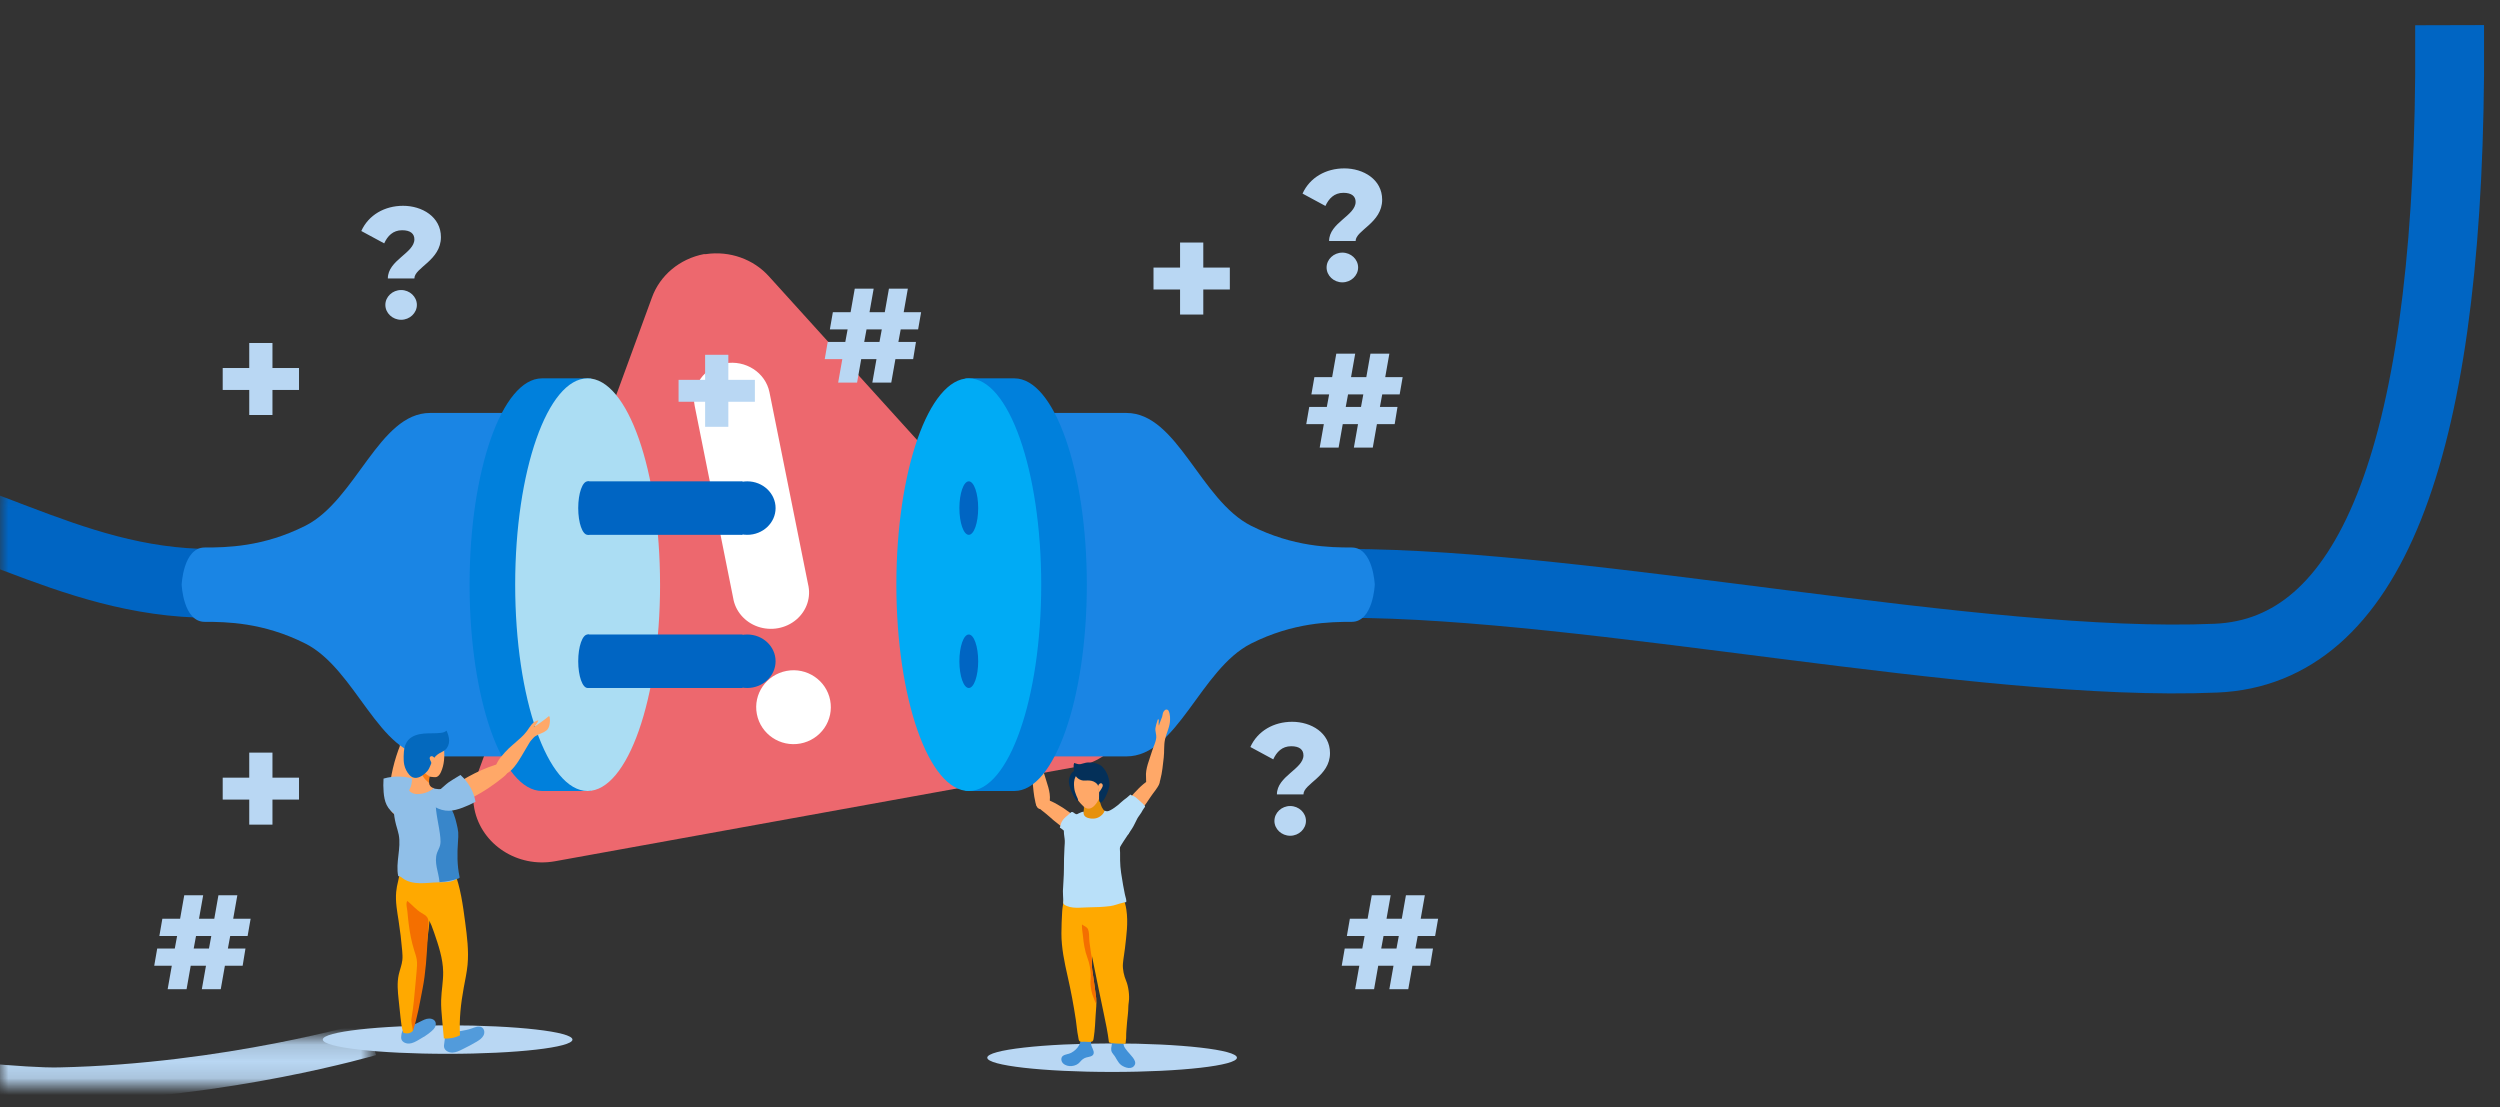 <svg xmlns="http://www.w3.org/2000/svg" xmlns:xlink="http://www.w3.org/1999/xlink" width="149" height="66" viewBox="0 0 149 66">
    <rect x="0" y="0" width="149" height="66" fill="#333333" stroke="none"/>
    <defs>
        <path id="3nk57zvb7a" d="M-0.001 0.135L22.123 0.135 22.123 2.884 -0.001 2.884z"/>
        <path id="bk1pdfnhqc" d="M-0.001 0.07L12.585 0.07 12.585 10.285 -0.001 10.285z"/>
    </defs>
    <g fill="none" fill-rule="evenodd">
        <g>
            <g>
                <g fill-rule="nonzero">
                    <path fill="#ED686E" d="M38.306 24.21L17.632 1.375C16.706.342 15.285-.161 13.876.045h-.12C12.31.324 11.13 1.31 10.653 2.639L.23 31.111c-.24.645-.293 1.34-.155 2.01.426 2.12 2.573 3.51 4.799 3.11l28.953-5.243 2.136-.386c2.225-.405 3.685-2.45 3.265-4.57-.138-.673-.455-1.3-.922-1.822z" transform="translate(0 2) translate(0 -1) translate(28.2 14.1)"/>
                    <path fill="#FFF" d="M21.279 26.636c-.23-1.194-1.394-1.978-2.6-1.75-1.207.227-2 1.379-1.77 2.573.229 1.195 1.392 1.98 2.599 1.754.58-.11 1.093-.442 1.425-.925.332-.483.457-1.077.346-1.652zM15.006 6.557c-1.232.227-2.04 1.36-1.803 2.534l2.292 11.441c.123.787.69 1.446 1.475 1.718.786.27 1.665.11 2.289-.42.624-.529.893-1.34.7-2.115l-2.3-11.441c-.239-1.17-1.424-1.936-2.653-1.717z" transform="translate(0 2) translate(0 -1) translate(28.2 14.1)"/>
                </g>
                <g>
                    <path fill="#B9D7F3" d="M17.821 22.241L16.239 22.241 16.239 23.734 14.855 23.734 14.855 22.241 13.273 22.241 13.273 20.934 14.855 20.934 14.855 19.442 16.239 19.442 16.239 20.934 17.821 20.934zM44.991 22.945L43.409 22.945 43.409 24.438 42.025 24.438 42.025 22.945 40.443 22.945 40.443 21.639 42.025 21.639 42.025 20.146 43.409 20.146 43.409 21.639 44.991 21.639zM73.298 16.254L71.716 16.254 71.716 17.747 70.332 17.747 70.332 16.254 68.749 16.254 68.749 14.948 70.332 14.948 70.332 13.455 71.716 13.455 71.716 14.948 73.298 14.948zM17.821 46.655L16.239 46.655 16.239 48.148 14.855 48.148 14.855 46.655 13.273 46.655 13.273 45.349 14.855 45.349 14.855 43.856 16.239 43.856 16.239 45.349 17.821 45.349z" transform="translate(0 2) translate(0 -1)"/>
                    <g fill="#B9D7F3">
                        <path d="M66.814 38.925c0-.485.425-.886.939-.886s.94.4.94.886c0 .485-.426.886-.94.886s-.94-.4-.94-.886m1.73-3.91c0-.326-.226-.54-.73-.54-.545 0-.87.345-1.069.783l-1.364-.737c.435-.96 1.394-1.502 2.492-1.502 1.127 0 2.254.653 2.254 1.866 0 1.39-1.582 1.82-1.582 2.463h-1.582c0-1.091 1.582-1.511 1.582-2.332M13.825 8.172c0-.485.425-.886.94-.886.514 0 .939.401.939.886s-.425.887-.94.887c-.514 0-.939-.402-.939-.887m1.73-3.91c0-.326-.227-.54-.731-.54-.544 0-.87.345-1.068.783l-1.365-.737c.435-.96 1.394-1.502 2.492-1.502 1.127 0 2.254.653 2.254 1.866 0 1.39-1.582 1.82-1.582 2.463h-1.582c0-1.091 1.582-1.511 1.582-2.332M69.923 5.942c0-.485.425-.886.94-.886.514 0 .939.4.939.886 0 .485-.425.886-.94.886-.514 0-.939-.4-.939-.886m1.73-3.91c0-.326-.227-.54-.731-.54-.544 0-.87.345-1.068.783l-1.365-.737C68.924.577 69.884.036 70.981.036c1.127 0 2.254.653 2.254 1.866 0 1.39-1.582 1.82-1.582 2.463h-1.581c0-1.091 1.581-1.511 1.581-2.333M72.112 13.506h-.91l-.138.746h.91l.138-.746zm1.127 0l-.138.746h1.048l-.168 1.026h-1.058l-.247 1.4h-1.127l.247-1.4h-.91l-.247 1.4h-1.127l.247-1.4h-1.048l.178-1.026h1.048l.138-.746h-1.058l.178-1.027h1.058l.248-1.4h1.127l-.248 1.4h.91l.247-1.4h1.127l-.247 1.4h1.039l-.178 1.027h-1.039zM43.413 9.632h-.91l-.138.746h.91l.138-.746zm1.127 0l-.138.746h1.048l-.168 1.027h-1.058l-.247 1.4h-1.128l.247-1.4h-.91l-.246 1.4h-1.128l.248-1.4h-1.048l.178-1.027h1.048l.138-.746h-1.058l.178-1.026h1.058l.247-1.4h1.127l-.247 1.4h.91l.247-1.4h1.127l-.247 1.4h1.038l-.178 1.026H44.54zM3.451 45.784h-.91l-.138.747h.91l.138-.747zm1.127 0l-.138.747h1.048l-.168 1.026H4.262l-.247 1.4H2.887l.248-1.4h-.91l-.247 1.4H.85l.247-1.4H.05l.178-1.026h1.048l.138-.747H.356l.178-1.026h1.058l.247-1.4h1.128l-.248 1.4h.91l.247-1.4h1.127l-.247 1.4h1.039l-.179 1.026H4.578zM74.227 45.784h-.91l-.138.747h.91l.138-.747zm1.127 0l-.138.747h1.048l-.168 1.026h-1.058l-.247 1.4h-1.128l.248-1.4H73l-.247 1.4h-1.128l.248-1.4h-1.048l.178-1.026h1.048l.138-.747h-1.058l.178-1.026h1.058l.247-1.4h1.127l-.247 1.4h.91l.247-1.4h1.127l-.247 1.4h1.038l-.178 1.026h-1.038z" transform="translate(0 2) translate(0 -1) translate(9.142 9)"/>
                    </g>
                    <g>
                        <path fill="#FFA868" d="M65.017 48.386c-.113.157-.436.137-.598.109-.202-.036-.38-.161-.535-.274-.49-.36-.981-.715-1.432-1.128-.223-.205-.504-.368-.682-.605-.04-.053-.027-.256-.028-.322 0-.105.126-.095.217-.09.513.027.966.306 1.383.562.16.097.296.22.457.32.244.153.492.307.71.491.168.143.33.337.442.524.055.093.132.222.11.337-.013.074-.061.118-.044.076" transform="translate(0 2) translate(0 -1) translate(0 .5)"/>
                        <path fill="#FFA868" d="M61.888 46.681c-.12-.084-.145-.235-.177-.364-.105-.424-.132-.867-.176-1.305-.036-.358.015-.725-.056-1.087-.068-.338-.235-.665-.27-1.011-.018-.191-.018-.493.091-.696.044-.081.161-.096.227-.029.032.033.06.068.078.099.043.077.044.211.072.302.055.174.143.354.18.528.03-.076.02-.22.012-.344-.002-.038.055-.048.068-.012.058.167.108.372.126.505.022.171-.076.397-.06.57.03.306.162.529.244.827.134.492.378 1.02.321 1.54-.014.13.02.35-.096.446-.083.069-.46.117-.584.031" transform="translate(0 2) translate(0 -1) translate(0 .5)"/>
                        <path fill="#B9E0F9" d="M65.616 47.63c-.108-.089-.296-.085-.44-.13-.19-.058-.389-.136-.558-.235-.091-.053-.177-.11-.272-.154-.095-.044-.2-.07-.288-.128-.079-.05-.134-.128-.222-.07-.08.054-.141.134-.217.194-.137.107-.27.228-.345.382-.055.11-.065.225-.108.335.103.059.184.147.288.205.137.078.273.15.393.251.094.08.172.178.246.273.126.163.102.302.09.494-.02.312-.114.625-.114.938.056-.034.104-.091.162-.128.092-.058.205-.087.286-.16.163-.147.175-.407.223-.602.082-.335.201-.66.455-.914.114-.114.197-.215.28-.352.042-.07.089-.154.138-.213-.012.03-.027.06.003.014" transform="translate(0 2) translate(0 -1) translate(0 .5)"/>
                        <path fill="#FFA868" d="M25.13 41.849c.006-.043.012-.085.02-.126.06-.34.1-.685.234-1.008.06-.145.138-.284.186-.433.047-.15.062-.315-.004-.457-.107.135-.176.297-.2.464-.003-.366.02-.732.07-1.095-.03-.018-.068-.005-.1.01-.155.07-.295.17-.411.291-.056.058-.107.122-.135.196-.03.08-.032.166-.027.25.013.234.122.502.04.724-.038.106-.032.17-.13.348l-.433.806c-.162.302-.54 1.016-.37 1.374.094.198.23.294.46.264.229-.03.347-.22.45-.417.153-.294.31-.873.35-1.191" transform="translate(0 2) translate(0 -1) translate(0 .5)"/>
                        <path fill="#FFA868" d="M24.096 46.918c.06-.097.09-.207.118-.316.28-1.063.495-2.153.426-3.261-.007-.12-.019-.242-.076-.354-.057-.111-.17-.211-.307-.231-.135-.02-.267.042-.35.132-.083.09-.126.202-.166.314-.34.954-.55 1.955-.561 2.971-.003.239.01.493.163.7.085.115.248.246.41.26.154.012.277-.106.343-.215" transform="translate(0 2) translate(0 -1) translate(0 .5)"/>
                        <path fill="#90BFE8" d="M24.32 46.772c.072-.124.115-.26.158-.395l.103-.32c.03-.097.061-.194.083-.293.022-.097.034-.196.047-.295l.065-.507c-.61-.218-1.296-.238-1.918-.057-.018.269-.016.539.006.807.022.263.065.529.182.768.114.235.337.47.578.598.267.142.573-.095.696-.306" transform="translate(0 2) translate(0 -1) translate(0 .5)"/>
                        <g transform="translate(0 2) translate(0 -1) translate(0 .5) translate(0 60.263)">
                            <mask id="btxyb26hhb" fill="#fff">
                                <use xlink:href="#3nk57zvb7a"/>
                            </mask>
                            <path stroke="#B9D7F3" stroke-width="2.051" d="M-18.946 1.275c3.949-.4 18.32 1.694 22.471 1.606C13.55 2.668 22.123.135 22.123.135" mask="url(#btxyb26hhb)"/>
                        </g>
                        <g transform="translate(0 2) translate(0 -1) translate(0 .5) translate(0 27.338)">
                            <mask id="10ngrxmzbd" fill="#fff">
                                <use xlink:href="#bk1pdfnhqc"/>
                            </mask>
                            <path stroke="#0065C3" stroke-width="4.103" d="M12.585 5.932c-8.74 0-14.71-5.23-23.13-5.834-8.421-.603-21.319 8.65-32.83 10.06C-54.889 11.564-71.09.89-82.283.89" mask="url(#10ngrxmzbd)"/>
                        </g>
                        <path fill="#1A85E4" d="M30.104 33.585l.601-10.473H25.63c-3.038 0-4.41 5.205-7.435 6.726-2.515 1.266-4.717 1.293-5.996 1.293-1.279 0-1.372 2.215-1.372 2.215s.093 2.216 1.372 2.216c1.28 0 3.48.027 5.996 1.292 3.025 1.521 4.397 6.727 7.435 6.727h5.076l-.645-9.996h.044z" transform="translate(0 2) translate(0 -1) translate(0 .5)"/>
                        <path fill="#0080DC" d="M36.621 33.346c0-3.586-.54-6.813-1.399-9.06V21.05h-2.918c-2.384 0-4.317 5.505-4.317 12.296 0 6.791 1.933 12.297 4.317 12.297h2.918v-3.236c.86-2.248 1.4-5.475 1.4-9.06" transform="translate(0 2) translate(0 -1) translate(0 .5)"/>
                        <path fill="#ABDDF3" d="M39.34 33.346c0 6.791-1.934 12.297-4.318 12.297-2.384 0-4.317-5.506-4.317-12.297 0-6.79 1.933-12.296 4.317-12.296 2.384 0 4.317 5.505 4.317 12.296" transform="translate(0 2) translate(0 -1) translate(0 .5)"/>
                        <path fill="#0065C3" d="M35.582 28.782c0 .88-.25 1.594-.56 1.594-.309 0-.56-.713-.56-1.594 0-.88.251-1.594.56-1.594.31 0 .56.714.56 1.594" transform="translate(0 2) translate(0 -1) translate(0 .5)"/>
                        <path fill="#0065C3" d="M35.022 30.376L44.256 30.376 44.256 27.188 35.022 27.188z" transform="translate(0 2) translate(0 -1) translate(0 .5)"/>
                        <path fill="#0065C3" d="M46.225 28.782c0 .88-.757 1.594-1.69 1.594-.932 0-1.689-.713-1.689-1.594 0-.88.757-1.594 1.69-1.594.932 0 1.689.714 1.689 1.594M35.582 37.91c0 .88-.25 1.594-.56 1.594-.309 0-.56-.713-.56-1.594 0-.88.251-1.594.56-1.594.31 0 .56.714.56 1.594" transform="translate(0 2) translate(0 -1) translate(0 .5)"/>
                        <path fill="#0065C3" d="M35.022 39.504L44.256 39.504 44.256 36.316 35.022 36.316z" transform="translate(0 2) translate(0 -1) translate(0 .5)"/>
                        <path fill="#0065C3" d="M46.225 37.91c0 .88-.757 1.594-1.69 1.594-.932 0-1.689-.713-1.689-1.594 0-.88.757-1.594 1.69-1.594.932 0 1.689.714 1.689 1.594" transform="translate(0 2) translate(0 -1) translate(0 .5)"/>
                        <path stroke="#0065C3" stroke-width="4.103" d="M80.178 33.27c14.654 0 37.781 5.06 51.9 4.456 9.093-.388 13.733-11.984 13.919-34.788.004-.533.004-1.512 0-2.938" transform="translate(0 2) translate(0 -1) translate(0 .5)"/>
                        <path fill="#1A85E4" d="M80.564 31.13c-1.279 0-3.48-.026-5.996-1.292-3.024-1.521-4.397-6.726-7.434-6.726h-5.077l.682 9.97-.079-.001-.603 10.5h5.077c3.037 0 4.41-5.206 7.434-6.727 2.516-1.265 4.717-1.292 5.996-1.292 1.28 0 1.372-2.216 1.372-2.216s-.093-2.215-1.372-2.215" transform="translate(0 2) translate(0 -1) translate(0 .5)"/>
                        <path fill="#0080DC" d="M56.141 33.346c0-3.586.54-6.813 1.4-9.06V21.05h2.917c2.385 0 4.317 5.505 4.317 12.296 0 6.791-1.932 12.297-4.317 12.297H57.54v-3.236c-.86-2.248-1.399-5.475-1.399-9.06" transform="translate(0 2) translate(0 -1) translate(0 .5)"/>
                        <path fill="#00ABF5" d="M53.423 33.346c0 6.791 1.933 12.297 4.317 12.297 2.384 0 4.317-5.506 4.317-12.297 0-6.79-1.933-12.296-4.317-12.296-2.384 0-4.317 5.505-4.317 12.296" transform="translate(0 2) translate(0 -1) translate(0 .5)"/>
                        <path fill="#0065C3" d="M57.18 28.782c0 .88.251 1.594.56 1.594.31 0 .56-.713.56-1.594 0-.88-.25-1.594-.56-1.594-.309 0-.56.714-.56 1.594M57.18 37.91c0 .88.251 1.594.56 1.594.31 0 .56-.713.56-1.594 0-.88-.25-1.594-.56-1.594-.309 0-.56.714-.56 1.594" transform="translate(0 2) translate(0 -1) translate(0 .5)"/>
                        <path fill="#B9D7F3" d="M34.119 60.459c0 .469-3.331.849-7.44.849-4.11 0-7.441-.38-7.441-.85 0-.469 3.331-.849 7.44-.849 4.11 0 7.44.38 7.44.85" transform="translate(0 2) translate(0 -1) translate(0 .5)"/>
                        <path fill="#FFA868" d="M30.55 42.899c.035-.028.068-.056.101-.085.266-.237.547-.46.756-.746.094-.128.173-.266.277-.387.105-.12.242-.224.405-.251-.06.159-.164.303-.298.415.324-.202.633-.424.925-.665.032.013.043.05.047.083.023.161.014.327-.027.485-.02.076-.048.152-.097.215-.053.067-.128.117-.205.16-.214.12-.51.184-.66.372-.071.09-.13.12-.234.296-.154.263-.31.526-.466.789-.176.295-.593.99-1.003 1.056-.227.037-.388-.017-.489-.213-.101-.197 0-.395.116-.585.173-.284.595-.73.853-.939" transform="translate(0 2) translate(0 -1) translate(0 .5)"/>
                        <path fill="#FFA868" d="M30.257 44.51c-.006.017-.013.032-.02.048-.057.106-.152.186-.246.263-.556.452-1.157.858-1.8 1.195-.293.153-.595.293-.906.416-.233.092-.487.177-.748.12-.145-.03-.334-.123-.409-.26-.07-.13 0-.281.08-.38.074-.089.17-.156.267-.222.938-.646 1.927-1.246 3.04-1.603.12-.039.244-.075.375-.066.131.008.272.068.343.18.061.095.061.211.024.31M26.27 44.536c-.057.124-.147.254-.287.28-.046.01-.168 0-.297-.017l-.094-.013c-.13-.021-.25-.05-.289-.075-.086-.056-.238-.293-.252-.326l-.014-.03c-.01-.02-.025-.044-.04-.07-.047-.078-.103-.17-.103-.227 0-.416.186-.525.35-.728.164-.203.401-.346.656-.43.138-.046.306-.082.45-.042.13.035.112.123.119.233.03.496.018.985-.198 1.445" transform="translate(0 2) translate(0 -1) translate(0 .5)"/>
                        <path fill="#FFA868" d="M25.88 45.476c-.32.325-.83.471-1.287.368-.13-.03-.257-.077-.391-.083.185-.113.28-.322.322-.526.047-.228.041-.467-.024-.692-.013-.045-.121-.237-.071-.273.042-.03.281.068.35.067.076-.002.147-.024.218-.052l.035-.014c.079-.034.156-.073.237-.097.017-.006.035-.01.053-.006.014.004.026.014.037.024l.316.268c-.035.098-.061.2-.079.301l-.004.025c-.016.096-.023.195-.023.292 0 .028.001.057.004.085.004.036.011.07.024.105.044.111.158.195.283.208" transform="translate(0 2) translate(0 -1) translate(0 .5)"/>
                        <path fill="#FC7E16" d="M25.592 44.786c-.016.097-.023.194-.023.292 0 .028.001.056.004.085-.03-.017-.057-.049-.08-.067-.047-.04-.09-.08-.133-.124-.131-.135-.208-.306-.275-.474-.018-.044-.038-.093-.048-.142-.006-.029-.008-.057-.005-.085.117.116.208.247.339.351.067.054.146.1.225.14l.023.01c.022.01.045.019.067.027l-.094-.013" transform="translate(0 2) translate(0 -1) translate(0 .5)"/>
                        <path fill="#0469BE" d="M25.248 44.664c.085-.067.168-.138.234-.222.158-.203.202-.465.334-.684.086-.14.207-.262.352-.35.12-.073.256-.124.363-.214.163-.136.238-.349.237-.554 0-.206-.07-.406-.156-.594-.083.086-.212.116-.335.132-.338.042-.682.014-1.022.044-.34.03-.693.13-.915.376-.235.259-.275.625-.282.966-.004.172 0 .346.035.515.047.22.152.428.302.601.249.29.582.198.853-.016" transform="translate(0 2) translate(0 -1) translate(0 .5)"/>
                        <path fill="#FFA868" d="M25.898 43.683c-.028-.041-.063-.08-.11-.101-.047-.02-.108-.018-.145.016-.029.027-.038.068-.034.105.004.038.02.074.035.109.054.122.11.247.199.349.016.017.038.036.061.03.014-.005.023-.017.031-.028 0-.03.045-.086.054-.12.013-.045.017-.093.014-.14-.003 0 .005.009-.006.008-.05-.054-.055-.161-.1-.228" transform="translate(0 2) translate(0 -1) translate(0 .5)"/>
                        <path fill="#529BDB" d="M23.923 60.173c-.013.091-.026.186.004.273.06.175.279.265.473.25.194-.017.37-.114.536-.21.273-.155.545-.316.779-.522.088-.077.172-.162.22-.266.048-.103.057-.23-.003-.328-.092-.153-.316-.19-.496-.147-.181.044-.337.149-.507.223-.23.101-.366.177-.602.263-.282.103-.366.196-.404.464" transform="translate(0 2) translate(0 -1) translate(0 .5)"/>
                        <path fill="#FFA900" d="M23.611 51.677c-.049.57.058 1.139.146 1.704.093.593.164 1.19.214 1.788.015.184.029.37.009.553-.033.298-.152.58-.216.872-.108.497-.056 1.01-.002 1.515l.106 1.003c.034.317.068.636.17.94.3.103.468-.012.573-.108.056-.878.206-1.75.448-2.598.075-.266.16-.53.21-.801.054-.307.063-.619.085-.929.084-1.184.363-2.365.25-3.547-.043-.457-.145-.907-.246-1.356-.01-.04-.02-.084-.05-.113-.036-.033-.088-.042-.137-.049l-.772-.11c-.156-.023-.362-.094-.486.03-.122.123-.146.396-.186.554-.054.214-.097.432-.116.652" transform="translate(0 2) translate(0 -1) translate(0 .5)"/>
                        <path fill="#529BDB" d="M26.482 60.656c-.017.095-.034.194-.007.288.056.191.287.298.497.29.21-.008.404-.104.59-.197.29-.145.58-.29.857-.458.16-.098.323-.211.404-.375.08-.163.048-.39-.117-.48-.18-.098-.401.002-.595.072-.209.075-.43.115-.65.154-.222.04-.603.036-.797.142-.169.092-.15.388-.182.564" transform="translate(0 2) translate(0 -1) translate(0 .5)"/>
                        <path fill="#FFA900" d="M25.111 52.732c.127.18.28.341.4.525.164.25.261.534.358.814.263.767.53 1.548.543 2.354.01.565-.105 1.125-.12 1.69-.01.375.023.75.057 1.124l.105 1.152c.33.03.67-.037.962-.19-.056-.95.051-1.902.224-2.84.084-.452.183-.903.227-1.36.079-.84-.031-1.685-.141-2.522-.137-1.038-.276-2.087-.66-3.069.026.067-1.848.238-2.009.253-.597.056-.434.736-.345 1.145.072.328.202.645.4.924" transform="translate(0 2) translate(0 -1) translate(0 .5)"/>
                        <path fill="#F46F00" d="M24.683 55.13c.06.19.128.379.157.575.032.227.011.457-.01.685l-.07.776c-.062.669-.115 1.34-.23 2.002-.046.266.05.48.08.779.276-.844.402-1.636.573-2.504.192-.977.248-1.974.304-2.967l.048-.86c.008-.145.014-.3-.062-.426s-.218-.2-.349-.277c-.337-.2-.553-.486-.848-.717-.105.132-.008.477.006.636.022.259.048.517.082.775.066.514.163 1.025.319 1.522" transform="translate(0 2) translate(0 -1) translate(0 .5)"/>
                        <path fill="#90BFE8" d="M27.17 48.67c.02-.177.05-.354.049-.532-.002-.32-.102-.633-.2-.94l-.398-1.24c-.048-.152-.097-.304-.178-.442-.214.034-.435.02-.642-.04l.03.02c-.286.229-.666.348-1.04.33-.04-.02-.11-.014-.16-.035-.045-.019-.094-.044-.135-.07-.065-.037-.14-.122-.106-.198-.12.083-.206.11-.354.117-.104.004-.232.012-.315.08-.142.115-.22.291-.251.466l-.009.024c-.046.15-.033.31-.017.467.033.326.074.653.159.97.053.2.122.396.161.598.158.814-.196 1.66-.03 2.472.104-.007.19.07.273.132.28.209.65.282 1.006.29.357.008.712-.042 1.069-.05.406-.01.86.02 1.166-.232-.095-.725-.16-1.46-.077-2.188" transform="translate(0 2) translate(0 -1) translate(0 .5)"/>
                        <path fill="#3886CA" d="M26.39 45.797c-.111-.062-.264-.002-.337.1-.073.1-.084.23-.087.352-.016.736.215 1.456.28 2.19.013.155.019.313-.023.464-.04.146-.121.278-.173.421-.1.28-.076.586-.02.878.056.29.142.578.165.873.386-.02.768-.095 1.13-.22.023-.008.047-.018.06-.038.011-.02.006-.045.002-.068-.148-.692-.14-1.404-.09-2.108.012-.179.027-.358.013-.537-.014-.164-.052-.326-.09-.487-.093-.389-.197-.794-.475-1.094-.103-.11-.226-.203-.312-.324-.087-.12-.13-.285-.055-.412l.105.15" transform="translate(0 2) translate(0 -1) translate(0 .5)"/>
                        <path fill="#90BFE8" d="M25.92 45.87c.086-.115.197-.212.306-.307l.26-.228c.079-.069.157-.138.242-.2.083-.06.172-.115.26-.17l.454-.277c.475.42.797.992.898 1.6-.247.134-.505.25-.77.35-.26.096-.532.177-.811.184-.274.006-.596-.078-.824-.227-.252-.164-.162-.527-.015-.724" transform="translate(0 2) translate(0 -1) translate(0 .5)"/>
                        <path fill="#3886CA" d="M25.614 45.172c.018.018.008.011-.005 0h.005" transform="translate(0 2) translate(0 -1) translate(0 .5)"/>
                        <path fill="#B9D7F3" d="M73.721 61.538c0 .47-3.331.85-7.44.85-4.11 0-7.44-.38-7.44-.85s3.33-.85 7.44-.85c4.109 0 7.44.38 7.44.85" transform="translate(0 2) translate(0 -1) translate(0 .5)"/>
                        <path fill="#E7910C" d="M64.364 47.518c.077.034.17.034.253.034.17 0 .337-.011.502-.05.274-.067.491-.221.732-.353.072-.04.14-.088.212-.127.039-.02.089-.03.119-.06-.06-.028-.138-.008-.204-.037-.186-.081-.305-.272-.362-.448-.023-.07-.046-.142-.066-.214-.013-.05-.025-.1-.034-.148-.004-.024-.008-.052-.01-.082-.007-.086-.004-.188.022-.262l.026-.033c-.036 0-.072-.042-.107-.042-.05-.002-.11.063-.147.092-.097.078-.193.162-.32.191-.17.04-.363.095-.535.063.061.082.091.2.11.302l.007.034c.02.103.045.2.04.305v.01c-.005.104-.02.207-.05.308-.05.179-.096.355-.188.517" transform="translate(0 2) translate(0 -1) translate(0 .5)"/>
                        <path fill="#FFA868" d="M64.026 44.777c-.021.12-.091.221-.1.347-.01.178-.008.369.048.541.109.341.365.697.648.931.432.356.843-.322.949-.661.09-.289.166-.686-.007-.959-.139-.218-.343-.447-.614-.509-.194-.044-.445-.024-.62.072-.112.062-.21.249-.304.238" transform="translate(0 2) translate(0 -1) translate(0 .5)"/>
                        <path fill="#043059" d="M65.417 45.264c-.278-.347-.695-.221-.86-.243-.314-.042-.52-.283-.55-.565-.017-.15-.04-.345.01-.484.133.03.23.097.382.07.159-.03.284-.094.451-.1.309-.01.666.055.875.284.278.304.408.706.397 1.106-.003.12-.34 1.119-.566.974-.082-.053-.04-.48-.05-.58-.012-.123-.045-.406-.09-.462" transform="translate(0 2) translate(0 -1) translate(0 .5)"/>
                        <path fill="#043059" d="M64.185 44.411c-.278-.019-.453.337-.477.58-.024.23.067.475.152.686.045.113.097.227.164.328.022.034.137.231.19.226.1-.01-.048-.276-.066-.32-.061-.15-.107-.294-.124-.452-.025-.23-.03-.46.082-.672.08-.151.137-.218.079-.376" transform="translate(0 2) translate(0 -1) translate(0 .5)"/>
                        <path fill="#FFA868" d="M65.422 45.428c.032-.082.032-.15.102-.208.049-.041.112-.061.163-.005.104.115-.034.274-.091.375-.03.054-.08.105-.108.157-.02-.063-.018-.131-.032-.194-.007-.031-.015-.129-.034-.125" transform="translate(0 2) translate(0 -1) translate(0 .5)"/>
                        <path fill="#4191D8" d="M66.953 60.232c.072.133-.01.375.015.534.025.154.14.274.239.401.143.185.553.534.43.787-.157.326-.581.19-.803.032-.228-.163-.298-.44-.476-.643-.146-.166-.153-.303-.108-.507.042-.196.038-.394.05-.603.139-.016.29.02.43.027.064.003.252.013.223-.028M65.044 60.204c.018.188-.044.388-.007.576.032.16.188.343.141.52-.046.176-.286.182-.443.228-.163.048-.274.15-.38.278-.214.26-.725.333-.995.071-.122-.118-.148-.335-.018-.44.138-.11.341-.103.495-.186.412-.223.622-.576.593-1.046.205.015.389.05.588.022.01.022.003.042.026-.023" transform="translate(0 2) translate(0 -1) translate(0 .5)"/>
                        <path fill="#FFA900" d="M66.568 51.249c.175.072.268.494.34.66.11.26.184.54.225.816.115.773-.001 1.54-.087 2.307-.035.304-.096.607-.12.913-.026.319.066.72.19 1.01.137.32.214.892.163 1.237-.052.353-.016.386-.055.739-.035.327-.072.657-.09.983-.006.124-.02.244-.015.37.007.134-.031.257-.032.385 0 .023-.02.041-.044.04-.293-.007-.664.005-.931-.076-.011-.003-.019-.013-.02-.023-.072-.58-.19-1.157-.313-1.73-.192-.887-.365-1.777-.55-2.666-.171-.83-.345-1.677-.458-2.518-.054-.397-.08-.798-.08-1.198 0-.194 0-.388.013-.581.005-.083-.02-.254.054-.303.085-.058.422-.024.537-.034.207-.017.398-.033.6-.085.247-.063.507-.136.744-.21-.065.003-.128.014-.07-.036" transform="translate(0 2) translate(0 -1) translate(0 .5)"/>
                        <path fill="#4E4D4D" d="M65.378 51.614h.028c-.01-.016-.02-.013-.028 0" transform="translate(0 2) translate(0 -1) translate(0 .5)"/>
                        <path fill="#FFA900" d="M63.26 54.131c0 .867.18 1.72.372 2.565.197.863.357 1.72.488 2.593.05.33.07.673.14.995.013.061.024.198.058.246.064.09.199.056.328.056.11 0 .25.024.354.011.148-.018.162-.087.184-.23.082-.539.09-.955.117-1.38.022-.34.064-.646.033-.982l-.007-.066c-.065-.55-.151-1.096-.23-1.643-.031-.224-.028-.447-.011-.67.02-.274.06-.547.082-.821.08-1.025-.038-2.054.175-3.065.008-.04.02-.101.035-.126-.576-.001-1.418.332-1.925-.051.011.437-.126.846-.148 1.274-.023.428-.045.857-.045 1.294" transform="translate(0 2) translate(0 -1) translate(0 .5)"/>
                        <path fill="#B9E0F9" d="M63.35 51.6c.016-.438.06-.872.06-1.31 0-.42.007-.838.032-1.257.01-.183.035-.37.008-.553-.028-.187-.05-.37-.05-.56 0-.175-.014-.538.179-.622.147-.064.303-.12.45-.188.161-.074.372-.215.552-.233-.002.028.002.071.008.089l-.006.007c.015.203.219.283.407.309.253.036.48-.024.67-.199.079-.072.154-.174.174-.27.104.052.222.064.342.07.061.028.128.05.194.063.114.04.232.072.347.11.096.072.201.125.327.137.078.04.154.085.227.131.015.04.025.084.035.13.057.28.095.543-.075.785-.074.105-.46.695-.474.745-.026.097.001.238.001.34V49.782c.004.496.097.982.179 1.471.03.178.063.358.103.535l.022.092c.028.112.084.27.062.386-.058-.004-.14.025-.197.037-.254.054-.495.165-.755.2-.422.053-.857.072-1.284.074-.47.002-1.043.115-1.456-.162-.091-.062-.062-.154-.062-.262 0-.185-.027-.368-.02-.554" transform="translate(0 2) translate(0 -1) translate(0 .5)"/>
                        <path fill="#FFA868" d="M66.366 47.98c.15.127.464.02.617-.053.19-.09.335-.263.46-.417.394-.492.79-.98 1.132-1.513.17-.264.406-.503.523-.788.025-.064-.037-.263-.053-.329-.026-.104-.148-.06-.237-.031-.5.165-.876.566-1.224.934-.133.14-.238.3-.371.443-.203.218-.41.44-.579.682-.13.188-.242.425-.305.642-.031.107-.076.257-.026.367.032.07.09.101.063.064" transform="translate(0 2) translate(0 -1) translate(0 .5)"/>
                        <path fill="#FFA868" d="M68.975 45.314c.122-.082.15-.233.184-.36.113-.423.148-.866.2-1.302.043-.358-.001-.726.077-1.086.073-.337.247-.662.288-1.008.022-.19.028-.492-.078-.696-.042-.083-.16-.1-.226-.033-.033.032-.062.066-.08.097-.045.077-.048.211-.078.3-.058.174-.15.353-.19.526-.029-.076-.015-.22-.006-.344.003-.038-.054-.05-.067-.013-.06.166-.115.37-.135.503-.025.17.069.398.049.57-.036.306-.172.527-.259.824-.143.49-.397 1.014-.35 1.533.012.13-.027.35.089.449.08.07.458.124.582.04" transform="translate(0 2) translate(0 -1) translate(0 .5)"/>
                        <path fill="#4E4D4D" d="M63.207 49.273l-.014-.014c-.004.012 0 .017.014.014" transform="translate(0 2) translate(0 -1) translate(0 .5)"/>
                        <path fill="#F46F00" d="M64.542 54.273c.044.444.109.891.269 1.314.121.32.182.676.2 1.013.007.148-.02.29-.021.44-.001.171.027.34.058.51.03.158.084.306.145.455.04.1.071.21.135.3-.002-.1.002-.2.006-.3l-.007-.066c-.065-.55-.151-1.096-.23-1.643-.031-.224-.028-.447-.011-.67-.045-.184-.076-.378-.096-.564-.02-.19-.063-.379-.07-.57-.008-.181-.002-.45-.077-.614-.062-.135-.244-.196-.359-.28-.012.22.036.452.058.675" transform="translate(0 2) translate(0 -1) translate(0 .5)"/>
                        <path fill="#B9E0F9" d="M68.207 46.498c-.062-.075-.145-.147-.22-.213l-.248-.22c-.047-.043-.096-.076-.153-.106-.062-.034-.17-.053-.209-.106-.043.029-.145.133-.22.191-.115.09-.23.165-.335.268-.12.12-.257.224-.394.322-.17.122-.365.233-.574.264-.031.06-.06.123-.095.184-.034.06-.075.113-.122.16v.015c-.002.097-.01.191-.028.288-.018.102-.059.193-.018.292.089.22.264.38.438.542.201.188.356.403.517.623.023.03.044.066.065.1.011-.084.032-.165.07-.243.103-.216.297-.441.491-.591.02-.015.04-.021.06-.03.074-.112.15-.223.226-.336.133-.196.209-.404.32-.606.07-.13.168-.238.245-.366.056-.092.103-.194.169-.277.055-.07.079-.077.015-.155" transform="translate(0 2) translate(0 -1) translate(0 .5)"/>
                    </g>
                </g>
            </g>
        </g>
    </g>
</svg>

